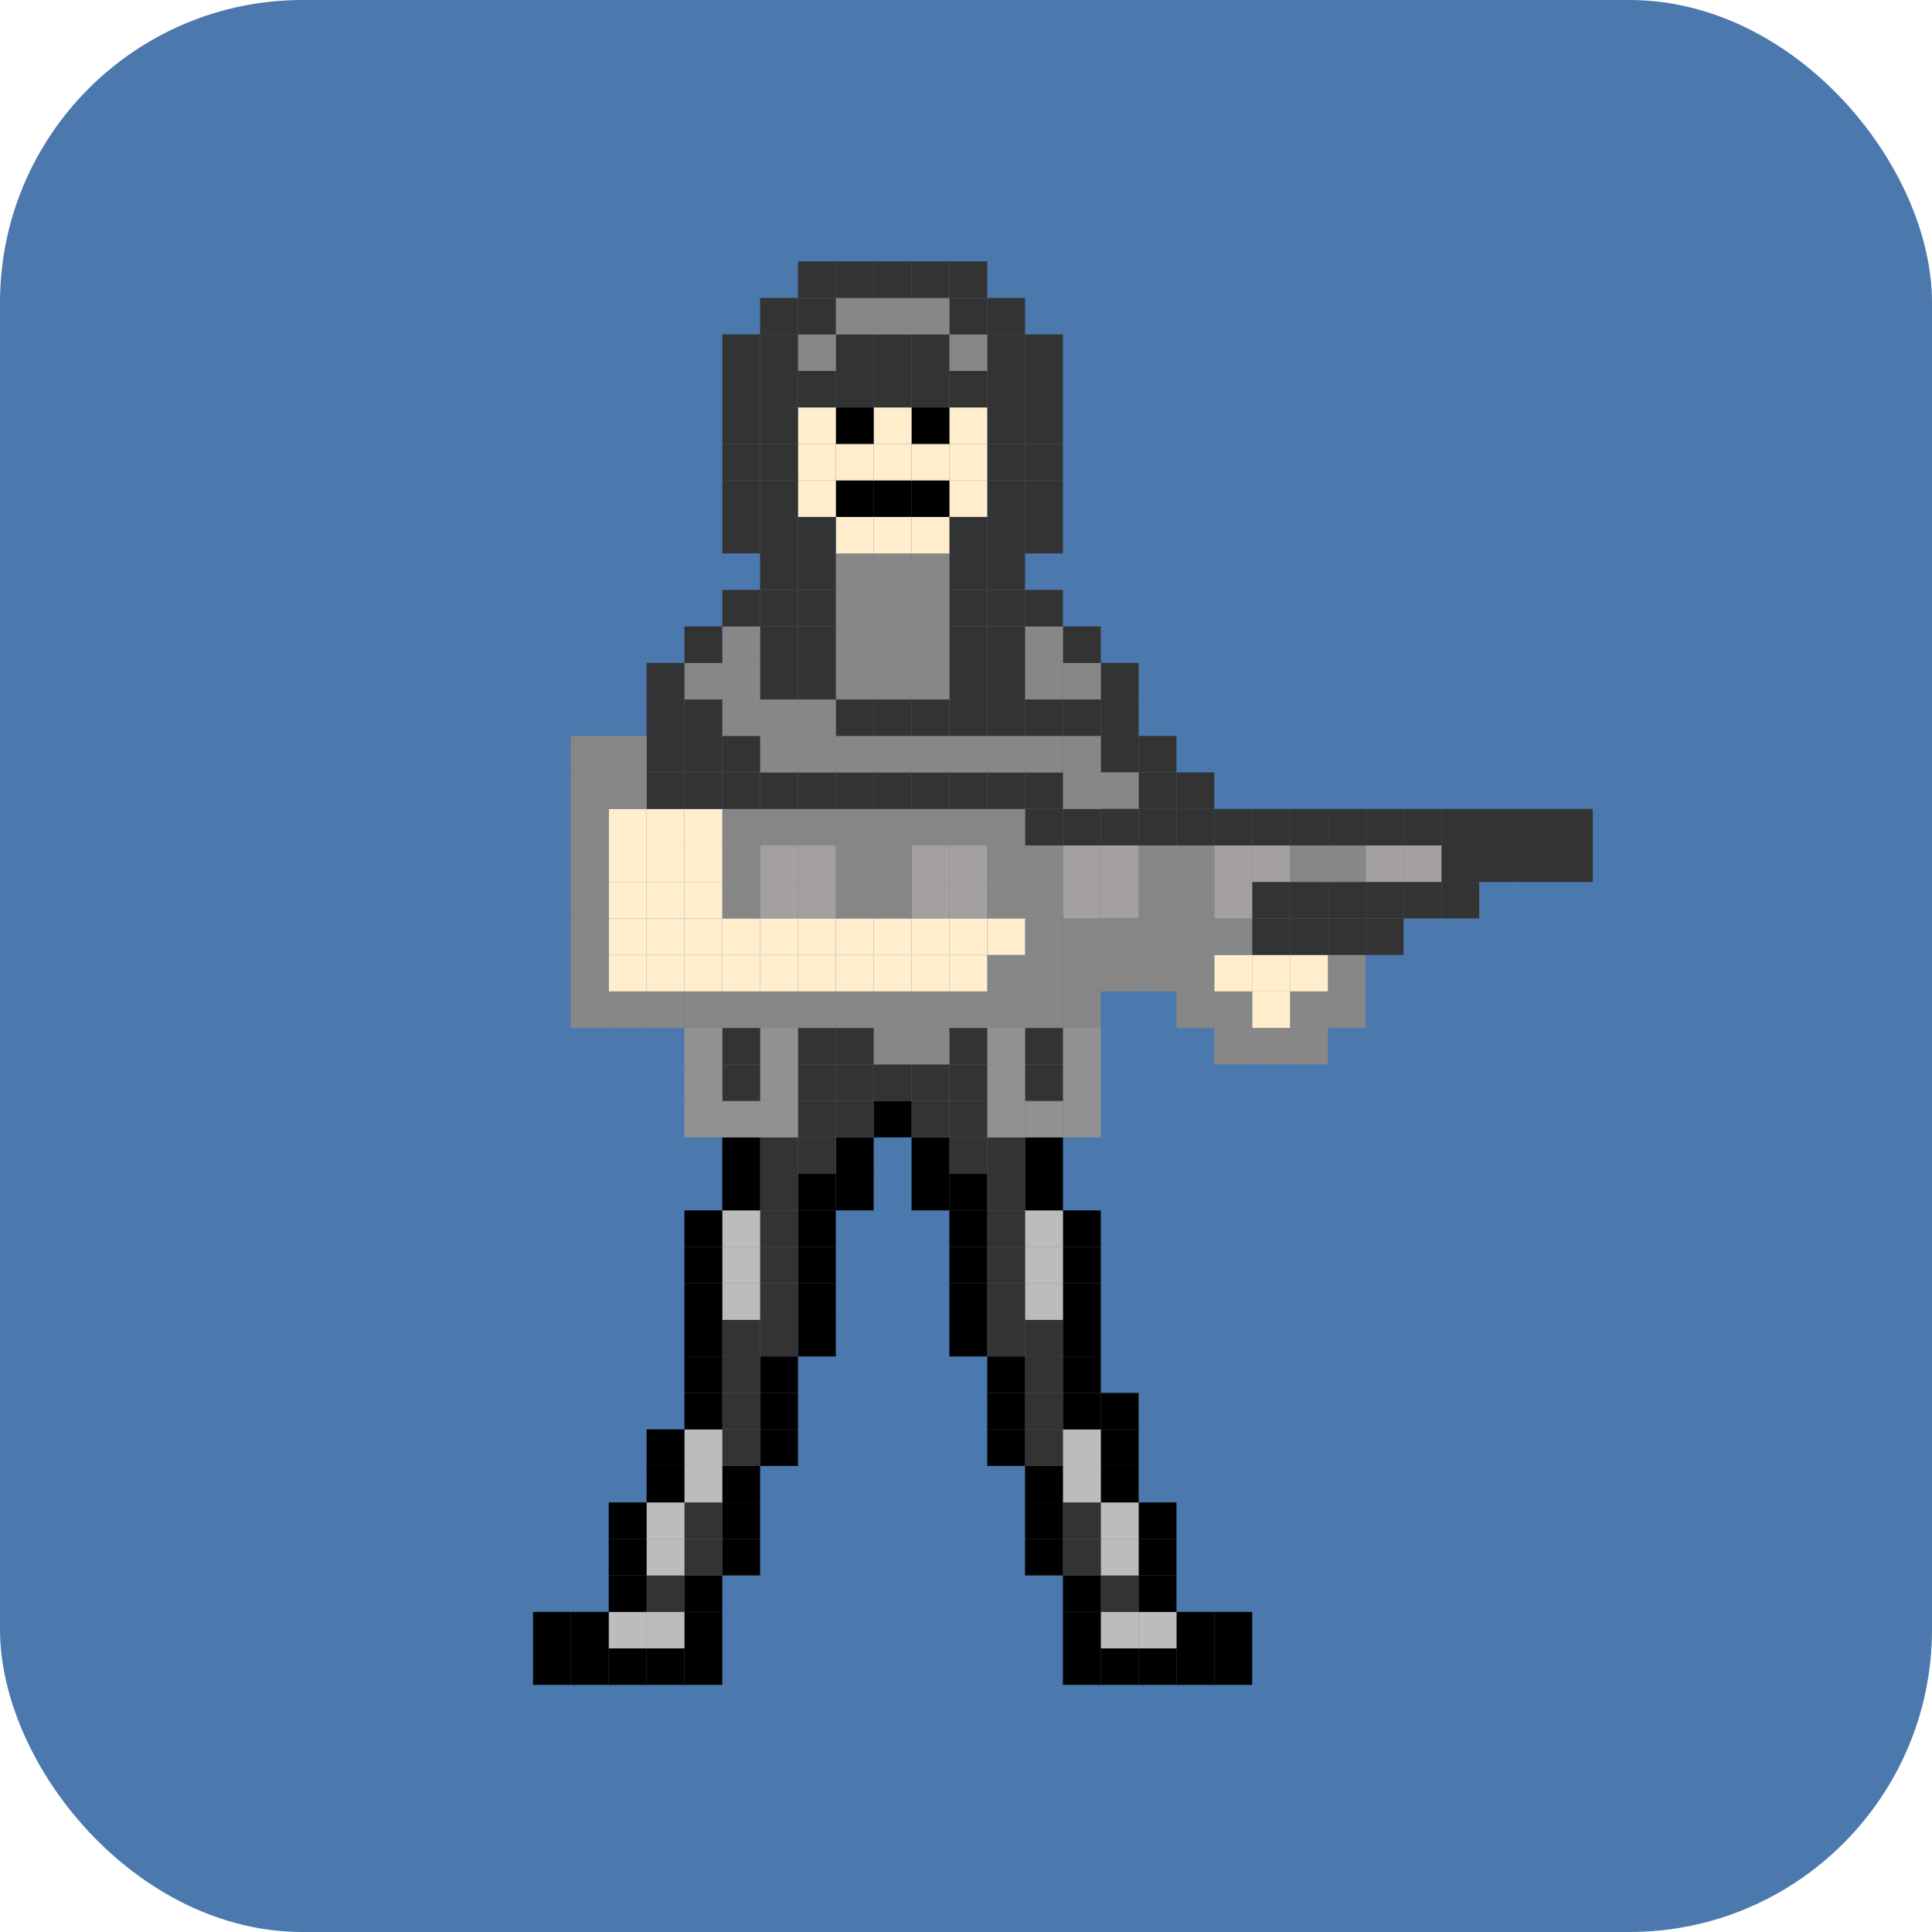 <svg id="Layer_1" data-name="Layer 1" xmlns="http://www.w3.org/2000/svg" viewBox="0 0 473 473">
  <defs>
    <style>
      .cls-1 {
        fill: #4b79ad;
      }

      .cls-2 {
        fill: #333;
      }

      .cls-3 {
        fill: #a5a0a0;
      }

      .cls-4 {
        fill: #878787;
      }

      .cls-5 {
        fill: #ffedcc;
      }

      .cls-6 {
        fill: #bcbcbc;
      }

      .cls-7 {
        fill: #919191;
      }
    </style>
  </defs>
  <title>trooper</title>
  <rect class="cls-1" width="473" height="473" rx="74.07" ry="74.07"/>
  <g>
    <rect class="cls-2" x="380.68" y="206.98" width="9.27" height="8.94"/>
    <rect class="cls-2" x="380.68" y="198.04" width="9.27" height="8.94"/>
    <rect class="cls-2" x="371.43" y="206.98" width="9.26" height="8.94"/>
    <rect class="cls-2" x="371.43" y="198.04" width="9.26" height="8.94"/>
    <rect class="cls-2" x="362.15" y="206.98" width="9.27" height="8.94"/>
    <rect class="cls-2" x="362.15" y="198.04" width="9.27" height="8.94"/>
    <rect class="cls-2" x="352.9" y="215.91" width="9.26" height="8.94"/>
    <rect class="cls-2" x="352.9" y="206.98" width="9.26" height="8.94"/>
    <rect class="cls-2" x="352.9" y="198.04" width="9.26" height="8.94"/>
    <rect class="cls-2" x="343.62" y="215.91" width="9.27" height="8.94"/>
    <rect class="cls-3" x="343.62" y="206.98" width="9.27" height="8.94"/>
    <rect class="cls-2" x="343.62" y="198.04" width="9.27" height="8.94"/>
    <rect class="cls-2" x="334.36" y="224.85" width="9.26" height="8.94"/>
    <rect class="cls-2" x="334.36" y="215.91" width="9.26" height="8.94"/>
    <rect class="cls-3" x="334.36" y="206.98" width="9.26" height="8.94"/>
    <rect class="cls-2" x="334.36" y="198.04" width="9.26" height="8.94"/>
    <rect class="cls-4" x="325.09" y="242.72" width="9.27" height="8.94"/>
    <rect class="cls-4" x="325.09" y="233.78" width="9.27" height="8.94"/>
    <rect class="cls-2" x="325.09" y="224.85" width="9.27" height="8.94"/>
    <rect class="cls-2" x="325.09" y="215.91" width="9.27" height="8.94"/>
    <rect class="cls-4" x="325.09" y="206.98" width="9.27" height="8.94"/>
    <rect class="cls-2" x="325.09" y="198.04" width="9.27" height="8.94"/>
    <rect class="cls-4" x="315.82" y="251.65" width="9.27" height="8.94"/>
    <rect class="cls-4" x="315.82" y="242.72" width="9.27" height="8.94"/>
    <rect class="cls-5" x="315.82" y="233.78" width="9.27" height="8.94"/>
    <rect class="cls-2" x="315.82" y="224.85" width="9.27" height="8.94"/>
    <rect class="cls-2" x="315.82" y="215.91" width="9.27" height="8.94"/>
    <rect class="cls-4" x="315.82" y="206.98" width="9.27" height="8.94"/>
    <rect class="cls-2" x="315.82" y="198.04" width="9.27" height="8.94"/>
    <rect class="cls-4" x="306.56" y="251.65" width="9.26" height="8.94"/>
    <rect class="cls-5" x="306.56" y="242.72" width="9.26" height="8.94"/>
    <rect class="cls-5" x="306.56" y="233.78" width="9.26" height="8.94"/>
    <rect class="cls-2" x="306.56" y="224.85" width="9.26" height="8.94"/>
    <rect class="cls-2" x="306.56" y="215.91" width="9.26" height="8.94"/>
    <rect class="cls-3" x="306.56" y="206.98" width="9.26" height="8.94"/>
    <rect class="cls-2" x="306.56" y="198.04" width="9.26" height="8.94"/>
    <rect x="297.29" y="403.56" width="9.27" height="8.94"/>
    <rect x="297.29" y="394.63" width="9.27" height="8.94"/>
    <rect class="cls-4" x="297.29" y="251.65" width="9.27" height="8.94"/>
    <rect class="cls-4" x="297.29" y="242.72" width="9.27" height="8.94"/>
    <rect class="cls-5" x="297.29" y="233.78" width="9.27" height="8.94"/>
    <rect class="cls-4" x="297.29" y="224.85" width="9.27" height="8.94"/>
    <rect class="cls-3" x="297.29" y="215.91" width="9.27" height="8.94"/>
    <rect class="cls-3" x="297.29" y="206.98" width="9.27" height="8.94"/>
    <rect class="cls-2" x="297.29" y="198.04" width="9.27" height="8.94"/>
    <rect x="288.03" y="403.56" width="9.26" height="8.94"/>
    <rect x="288.03" y="394.63" width="9.26" height="8.94"/>
    <rect class="cls-4" x="288.03" y="242.72" width="9.26" height="8.94"/>
    <rect class="cls-4" x="288.03" y="233.78" width="9.26" height="8.94"/>
    <rect class="cls-4" x="288.03" y="224.85" width="9.26" height="8.94"/>
    <rect class="cls-4" x="288.03" y="215.91" width="9.26" height="8.94"/>
    <rect class="cls-4" x="288.03" y="206.98" width="9.26" height="8.94"/>
    <rect class="cls-2" x="288.03" y="198.04" width="9.26" height="8.94"/>
    <rect class="cls-2" x="288.03" y="189.11" width="9.26" height="8.94"/>
    <rect x="278.76" y="403.56" width="9.27" height="8.94"/>
    <rect class="cls-6" x="278.76" y="394.63" width="9.27" height="8.94"/>
    <rect x="278.76" y="385.69" width="9.27" height="8.94"/>
    <rect x="278.76" y="376.76" width="9.27" height="8.94"/>
    <rect x="278.76" y="367.82" width="9.27" height="8.94"/>
    <rect class="cls-4" x="278.76" y="233.78" width="9.27" height="8.94"/>
    <rect class="cls-4" x="278.76" y="224.85" width="9.27" height="8.94"/>
    <rect class="cls-4" x="278.76" y="215.91" width="9.27" height="8.94"/>
    <rect class="cls-4" x="278.76" y="206.98" width="9.27" height="8.94"/>
    <rect class="cls-2" x="278.76" y="198.04" width="9.27" height="8.94"/>
    <rect class="cls-2" x="278.76" y="189.11" width="9.27" height="8.94"/>
    <rect class="cls-2" x="278.76" y="180.17" width="9.27" height="8.94"/>
    <rect x="269.5" y="403.56" width="9.26" height="8.94"/>
    <rect class="cls-6" x="269.5" y="394.63" width="9.26" height="8.94"/>
    <rect class="cls-2" x="269.5" y="385.69" width="9.26" height="8.94"/>
    <rect class="cls-6" x="269.5" y="376.76" width="9.26" height="8.94"/>
    <rect class="cls-6" x="269.5" y="367.82" width="9.26" height="8.94"/>
    <rect x="269.5" y="358.89" width="9.26" height="8.94"/>
    <rect x="269.5" y="349.95" width="9.26" height="8.94"/>
    <rect x="269.5" y="341.02" width="9.26" height="8.94"/>
    <rect class="cls-2" x="269.5" y="162.3" width="9.26" height="8.94"/>
    <rect class="cls-2" x="269.5" y="171.24" width="9.26" height="8.94"/>
    <rect class="cls-2" x="269.5" y="180.17" width="9.26" height="8.94"/>
    <rect class="cls-4" x="269.5" y="189.11" width="9.26" height="8.94"/>
    <rect class="cls-2" x="269.5" y="198.04" width="9.26" height="8.94"/>
    <rect class="cls-3" x="269.5" y="206.98" width="9.26" height="8.94"/>
    <rect class="cls-3" x="269.5" y="215.91" width="9.26" height="8.94"/>
    <rect class="cls-4" x="269.5" y="224.85" width="9.26" height="8.94"/>
    <rect class="cls-4" x="269.5" y="233.78" width="9.26" height="8.94"/>
    <rect x="260.23" y="403.56" width="9.27" height="8.94"/>
    <rect x="260.23" y="394.63" width="9.27" height="8.94"/>
    <rect x="260.23" y="385.69" width="9.27" height="8.94"/>
    <rect class="cls-2" x="260.23" y="376.76" width="9.27" height="8.94"/>
    <rect class="cls-2" x="260.23" y="367.82" width="9.27" height="8.94"/>
    <rect class="cls-6" x="260.23" y="358.89" width="9.27" height="8.94"/>
    <rect class="cls-6" x="260.23" y="349.95" width="9.27" height="8.94"/>
    <rect x="260.23" y="341.02" width="9.27" height="8.94"/>
    <rect x="260.23" y="332.08" width="9.27" height="8.94"/>
    <rect x="260.23" y="323.13" width="9.27" height="8.95"/>
    <rect x="260.23" y="314.2" width="9.27" height="8.94"/>
    <rect x="260.23" y="305.26" width="9.27" height="8.94"/>
    <rect x="260.23" y="296.33" width="9.27" height="8.94"/>
    <rect class="cls-7" x="260.23" y="269.52" width="9.27" height="8.94"/>
    <rect class="cls-7" x="260.23" y="260.59" width="9.27" height="8.94"/>
    <rect class="cls-7" x="260.23" y="251.65" width="9.27" height="8.94"/>
    <rect class="cls-4" x="260.23" y="242.72" width="9.27" height="8.94"/>
    <rect class="cls-4" x="260.23" y="233.78" width="9.27" height="8.94"/>
    <rect class="cls-4" x="260.23" y="224.85" width="9.27" height="8.94"/>
    <rect class="cls-3" x="260.23" y="215.91" width="9.27" height="8.94"/>
    <rect class="cls-3" x="260.23" y="206.98" width="9.27" height="8.94"/>
    <rect class="cls-2" x="260.23" y="198.04" width="9.27" height="8.94"/>
    <rect class="cls-4" x="260.23" y="189.11" width="9.27" height="8.94"/>
    <rect class="cls-4" x="260.23" y="180.17" width="9.27" height="8.94"/>
    <rect class="cls-2" x="260.23" y="171.24" width="9.27" height="8.94"/>
    <rect class="cls-4" x="260.23" y="162.3" width="9.27" height="8.94"/>
    <rect class="cls-2" x="260.23" y="153.37" width="9.27" height="8.94"/>
    <rect x="250.96" y="376.76" width="9.27" height="8.94"/>
    <rect x="250.96" y="367.82" width="9.27" height="8.94"/>
    <rect x="250.96" y="358.89" width="9.27" height="8.94"/>
    <rect class="cls-2" x="250.96" y="349.95" width="9.27" height="8.94"/>
    <rect class="cls-2" x="250.96" y="341.02" width="9.27" height="8.94"/>
    <rect class="cls-2" x="250.96" y="332.08" width="9.27" height="8.94"/>
    <rect class="cls-2" x="250.96" y="323.13" width="9.27" height="8.95"/>
    <rect class="cls-6" x="250.96" y="314.2" width="9.27" height="8.94"/>
    <rect class="cls-6" x="250.96" y="305.26" width="9.27" height="8.94"/>
    <rect class="cls-6" x="250.96" y="296.33" width="9.27" height="8.94"/>
    <rect x="250.96" y="287.39" width="9.27" height="8.94"/>
    <rect x="250.96" y="278.46" width="9.27" height="8.94"/>
    <rect class="cls-7" x="250.96" y="269.52" width="9.27" height="8.94"/>
    <rect class="cls-2" x="250.96" y="260.59" width="9.27" height="8.94"/>
    <rect class="cls-2" x="250.96" y="251.65" width="9.27" height="8.94"/>
    <rect class="cls-4" x="250.96" y="242.72" width="9.27" height="8.94"/>
    <rect class="cls-4" x="250.96" y="233.78" width="9.27" height="8.94"/>
    <rect class="cls-4" x="250.96" y="224.85" width="9.27" height="8.94"/>
    <rect class="cls-4" x="250.96" y="215.91" width="9.27" height="8.94"/>
    <rect class="cls-4" x="250.96" y="206.98" width="9.27" height="8.94"/>
    <rect class="cls-2" x="250.96" y="198.04" width="9.27" height="8.94"/>
    <rect class="cls-2" x="250.96" y="189.11" width="9.27" height="8.94"/>
    <rect class="cls-4" x="250.96" y="180.17" width="9.27" height="8.94"/>
    <rect class="cls-2" x="250.96" y="171.24" width="9.27" height="8.94"/>
    <rect class="cls-4" x="250.96" y="162.3" width="9.27" height="8.94"/>
    <rect class="cls-4" x="250.96" y="153.37" width="9.27" height="8.94"/>
    <rect class="cls-2" x="250.96" y="144.42" width="9.27" height="8.95"/>
    <rect class="cls-2" x="250.96" y="126.55" width="9.27" height="8.94"/>
    <rect class="cls-2" x="250.96" y="117.61" width="9.27" height="8.94"/>
    <rect class="cls-2" x="250.96" y="108.68" width="9.27" height="8.94"/>
    <rect class="cls-2" x="250.96" y="99.74" width="9.27" height="8.94"/>
    <rect class="cls-2" x="250.96" y="90.81" width="9.27" height="8.94"/>
    <rect class="cls-2" x="250.96" y="81.87" width="9.27" height="8.94"/>
    <rect x="241.7" y="349.95" width="9.26" height="8.94"/>
    <rect x="241.7" y="341.02" width="9.26" height="8.94"/>
    <rect x="241.7" y="332.08" width="9.26" height="8.94"/>
    <rect class="cls-2" x="241.7" y="323.13" width="9.26" height="8.95"/>
    <rect class="cls-2" x="241.7" y="314.2" width="9.26" height="8.94"/>
    <rect class="cls-2" x="241.7" y="305.26" width="9.26" height="8.94"/>
    <rect class="cls-2" x="241.7" y="296.33" width="9.26" height="8.94"/>
    <rect class="cls-2" x="241.7" y="287.39" width="9.26" height="8.94"/>
    <rect class="cls-2" x="241.7" y="278.46" width="9.26" height="8.94"/>
    <rect class="cls-7" x="241.7" y="269.52" width="9.26" height="8.94"/>
    <rect class="cls-7" x="241.7" y="260.59" width="9.26" height="8.94"/>
    <rect class="cls-7" x="241.7" y="251.65" width="9.26" height="8.94"/>
    <rect class="cls-4" x="241.7" y="242.72" width="9.26" height="8.94"/>
    <rect class="cls-4" x="241.7" y="233.78" width="9.26" height="8.94"/>
    <rect class="cls-5" x="241.7" y="224.85" width="9.26" height="8.94"/>
    <rect class="cls-4" x="241.7" y="215.91" width="9.26" height="8.94"/>
    <rect class="cls-4" x="241.7" y="206.98" width="9.26" height="8.94"/>
    <rect class="cls-4" x="241.7" y="198.04" width="9.26" height="8.94"/>
    <rect class="cls-2" x="241.7" y="189.11" width="9.26" height="8.94"/>
    <rect class="cls-4" x="241.7" y="180.17" width="9.26" height="8.94"/>
    <rect class="cls-2" x="241.7" y="171.24" width="9.26" height="8.94"/>
    <rect class="cls-2" x="241.7" y="162.3" width="9.26" height="8.94"/>
    <rect class="cls-2" x="241.7" y="153.37" width="9.26" height="8.94"/>
    <rect class="cls-2" x="241.7" y="144.42" width="9.26" height="8.95"/>
    <rect class="cls-2" x="241.7" y="135.48" width="9.26" height="8.94"/>
    <rect class="cls-2" x="241.7" y="126.55" width="9.26" height="8.94"/>
    <rect class="cls-2" x="241.7" y="117.61" width="9.26" height="8.94"/>
    <rect class="cls-2" x="241.7" y="108.68" width="9.26" height="8.94"/>
    <rect class="cls-2" x="241.7" y="99.74" width="9.26" height="8.94"/>
    <rect class="cls-2" x="241.7" y="90.81" width="9.26" height="8.94"/>
    <rect class="cls-2" x="241.7" y="81.87" width="9.26" height="8.94"/>
    <rect class="cls-2" x="241.7" y="72.94" width="9.26" height="8.94"/>
    <rect x="232.42" y="323.13" width="9.27" height="8.95"/>
    <rect x="232.42" y="314.2" width="9.27" height="8.94"/>
    <rect x="232.42" y="305.26" width="9.27" height="8.94"/>
    <rect x="232.42" y="296.33" width="9.27" height="8.94"/>
    <rect x="232.42" y="287.39" width="9.27" height="8.94"/>
    <rect class="cls-2" x="232.42" y="278.46" width="9.27" height="8.94"/>
    <rect class="cls-2" x="232.42" y="269.52" width="9.27" height="8.94"/>
    <rect class="cls-2" x="232.42" y="260.59" width="9.27" height="8.94"/>
    <rect class="cls-2" x="232.42" y="251.65" width="9.27" height="8.94"/>
    <rect class="cls-4" x="232.42" y="242.72" width="9.27" height="8.94"/>
    <rect class="cls-5" x="232.42" y="233.78" width="9.27" height="8.94"/>
    <rect class="cls-5" x="232.42" y="224.85" width="9.27" height="8.94"/>
    <rect class="cls-3" x="232.42" y="215.91" width="9.27" height="8.94"/>
    <rect class="cls-3" x="232.42" y="206.98" width="9.27" height="8.94"/>
    <rect class="cls-4" x="232.42" y="198.04" width="9.27" height="8.94"/>
    <rect class="cls-2" x="232.42" y="189.11" width="9.27" height="8.94"/>
    <rect class="cls-4" x="232.42" y="180.17" width="9.27" height="8.94"/>
    <rect class="cls-2" x="232.42" y="171.24" width="9.27" height="8.94"/>
    <rect class="cls-2" x="232.42" y="162.3" width="9.27" height="8.94"/>
    <rect class="cls-2" x="232.42" y="153.37" width="9.27" height="8.94"/>
    <rect class="cls-2" x="232.42" y="144.42" width="9.27" height="8.95"/>
    <rect class="cls-2" x="232.42" y="135.48" width="9.27" height="8.94"/>
    <rect class="cls-2" x="232.42" y="126.55" width="9.27" height="8.94"/>
    <rect class="cls-5" x="232.42" y="117.61" width="9.27" height="8.94"/>
    <rect class="cls-5" x="232.42" y="108.68" width="9.27" height="8.94"/>
    <rect class="cls-5" x="232.42" y="99.74" width="9.27" height="8.94"/>
    <rect class="cls-2" x="232.42" y="90.81" width="9.27" height="8.94"/>
    <rect class="cls-4" x="232.42" y="81.87" width="9.27" height="8.94"/>
    <rect class="cls-2" x="232.42" y="72.94" width="9.27" height="8.94"/>
    <rect class="cls-2" x="232.42" y="64" width="9.27" height="8.94"/>
    <rect x="223.17" y="287.39" width="9.26" height="8.94"/>
    <rect x="223.17" y="278.46" width="9.26" height="8.94"/>
    <rect class="cls-2" x="223.17" y="269.52" width="9.26" height="8.94"/>
    <rect class="cls-2" x="223.17" y="260.59" width="9.26" height="8.94"/>
    <rect class="cls-4" x="223.17" y="251.65" width="9.26" height="8.94"/>
    <rect class="cls-4" x="223.17" y="242.72" width="9.26" height="8.94"/>
    <rect class="cls-5" x="223.17" y="233.78" width="9.26" height="8.94"/>
    <rect class="cls-5" x="223.17" y="224.85" width="9.26" height="8.94"/>
    <rect class="cls-3" x="223.17" y="215.91" width="9.26" height="8.94"/>
    <rect class="cls-3" x="223.17" y="206.98" width="9.26" height="8.94"/>
    <rect class="cls-4" x="223.17" y="198.04" width="9.26" height="8.94"/>
    <rect class="cls-2" x="223.17" y="189.11" width="9.26" height="8.94"/>
    <rect class="cls-4" x="223.17" y="180.17" width="9.26" height="8.94"/>
    <rect class="cls-2" x="223.17" y="171.24" width="9.26" height="8.94"/>
    <rect class="cls-4" x="223.17" y="162.3" width="9.26" height="8.94"/>
    <rect class="cls-4" x="223.17" y="153.37" width="9.26" height="8.94"/>
    <rect class="cls-4" x="223.17" y="144.42" width="9.26" height="8.95"/>
    <rect class="cls-4" x="223.17" y="135.48" width="9.26" height="8.94"/>
    <rect class="cls-5" x="223.17" y="126.55" width="9.26" height="8.94"/>
    <rect x="223.17" y="117.61" width="9.26" height="8.94"/>
    <rect class="cls-5" x="223.17" y="108.68" width="9.26" height="8.94"/>
    <rect x="223.17" y="99.74" width="9.26" height="8.94"/>
    <rect class="cls-2" x="223.17" y="90.81" width="9.26" height="8.94"/>
    <rect class="cls-2" x="223.17" y="81.87" width="9.26" height="8.94"/>
    <rect class="cls-4" x="223.17" y="72.94" width="9.26" height="8.94"/>
    <rect class="cls-2" x="223.17" y="64" width="9.26" height="8.94"/>
    <rect x="213.89" y="269.52" width="9.27" height="8.94"/>
    <rect class="cls-2" x="213.89" y="260.59" width="9.27" height="8.94"/>
    <rect class="cls-4" x="213.89" y="251.65" width="9.27" height="8.94"/>
    <rect class="cls-4" x="213.89" y="242.72" width="9.27" height="8.94"/>
    <rect class="cls-5" x="213.89" y="233.78" width="9.27" height="8.94"/>
    <rect class="cls-5" x="213.89" y="224.85" width="9.27" height="8.94"/>
    <rect class="cls-4" x="213.89" y="215.91" width="9.27" height="8.94"/>
    <rect class="cls-4" x="213.89" y="206.98" width="9.27" height="8.94"/>
    <rect class="cls-4" x="213.89" y="198.04" width="9.27" height="8.94"/>
    <rect class="cls-2" x="213.89" y="189.11" width="9.27" height="8.94"/>
    <rect class="cls-4" x="213.89" y="180.17" width="9.27" height="8.94"/>
    <rect class="cls-2" x="213.89" y="171.24" width="9.27" height="8.94"/>
    <rect class="cls-4" x="213.89" y="162.3" width="9.27" height="8.94"/>
    <rect class="cls-4" x="213.89" y="153.37" width="9.27" height="8.94"/>
    <rect class="cls-4" x="213.89" y="144.42" width="9.27" height="8.95"/>
    <rect class="cls-4" x="213.89" y="135.48" width="9.27" height="8.94"/>
    <rect class="cls-5" x="213.89" y="126.55" width="9.27" height="8.94"/>
    <rect x="213.89" y="117.61" width="9.27" height="8.94"/>
    <rect class="cls-5" x="213.89" y="108.68" width="9.27" height="8.94"/>
    <rect class="cls-5" x="213.89" y="99.74" width="9.27" height="8.94"/>
    <rect class="cls-2" x="213.89" y="90.81" width="9.27" height="8.94"/>
    <rect class="cls-2" x="213.89" y="81.87" width="9.27" height="8.94"/>
    <rect class="cls-4" x="213.89" y="72.94" width="9.27" height="8.94"/>
    <rect class="cls-2" x="213.89" y="64" width="9.27" height="8.94"/>
    <rect x="204.64" y="287.39" width="9.26" height="8.94"/>
    <rect x="204.64" y="278.46" width="9.26" height="8.94"/>
    <rect class="cls-2" x="204.64" y="269.52" width="9.26" height="8.94"/>
    <rect class="cls-2" x="204.64" y="260.59" width="9.26" height="8.94"/>
    <rect class="cls-2" x="204.64" y="251.65" width="9.26" height="8.94"/>
    <rect class="cls-4" x="204.64" y="242.72" width="9.26" height="8.94"/>
    <rect class="cls-5" x="204.64" y="233.78" width="9.26" height="8.94"/>
    <rect class="cls-5" x="204.64" y="224.85" width="9.26" height="8.94"/>
    <rect class="cls-4" x="204.64" y="215.91" width="9.26" height="8.94"/>
    <rect class="cls-4" x="204.64" y="206.98" width="9.26" height="8.94"/>
    <rect class="cls-4" x="204.64" y="198.04" width="9.26" height="8.94"/>
    <rect class="cls-2" x="204.64" y="189.11" width="9.26" height="8.94"/>
    <rect class="cls-4" x="204.64" y="180.17" width="9.26" height="8.94"/>
    <rect class="cls-2" x="204.64" y="171.24" width="9.26" height="8.94"/>
    <rect class="cls-4" x="204.64" y="162.3" width="9.26" height="8.94"/>
    <rect class="cls-4" x="204.64" y="153.37" width="9.26" height="8.94"/>
    <rect class="cls-4" x="204.64" y="144.42" width="9.26" height="8.95"/>
    <rect class="cls-4" x="204.64" y="135.48" width="9.26" height="8.94"/>
    <rect class="cls-5" x="204.64" y="126.55" width="9.26" height="8.94"/>
    <rect x="204.64" y="117.61" width="9.26" height="8.94"/>
    <rect class="cls-5" x="204.64" y="108.68" width="9.26" height="8.94"/>
    <rect x="204.64" y="99.74" width="9.26" height="8.94"/>
    <rect class="cls-2" x="204.64" y="90.81" width="9.26" height="8.94"/>
    <rect class="cls-2" x="204.64" y="81.87" width="9.26" height="8.94"/>
    <rect class="cls-4" x="204.64" y="72.94" width="9.26" height="8.94"/>
    <rect class="cls-2" x="204.64" y="64" width="9.26" height="8.94"/>
    <rect x="195.36" y="323.13" width="9.27" height="8.95"/>
    <rect x="195.36" y="314.2" width="9.27" height="8.94"/>
    <rect x="195.36" y="305.26" width="9.27" height="8.94"/>
    <rect x="195.36" y="296.33" width="9.27" height="8.94"/>
    <rect x="195.36" y="287.39" width="9.27" height="8.94"/>
    <rect class="cls-2" x="195.36" y="278.46" width="9.27" height="8.94"/>
    <rect class="cls-2" x="195.36" y="269.52" width="9.27" height="8.94"/>
    <rect class="cls-2" x="195.36" y="260.59" width="9.27" height="8.94"/>
    <rect class="cls-2" x="195.36" y="251.65" width="9.27" height="8.94"/>
    <rect class="cls-4" x="195.36" y="242.72" width="9.27" height="8.94"/>
    <rect class="cls-5" x="195.36" y="233.78" width="9.27" height="8.94"/>
    <rect class="cls-5" x="195.36" y="224.85" width="9.27" height="8.94"/>
    <rect class="cls-3" x="195.36" y="215.91" width="9.27" height="8.94"/>
    <rect class="cls-3" x="195.36" y="206.98" width="9.27" height="8.94"/>
    <rect class="cls-4" x="195.36" y="198.04" width="9.27" height="8.94"/>
    <rect class="cls-2" x="195.36" y="189.11" width="9.27" height="8.94"/>
    <rect class="cls-4" x="195.36" y="180.17" width="9.27" height="8.94"/>
    <rect class="cls-4" x="195.36" y="171.24" width="9.27" height="8.94"/>
    <rect class="cls-2" x="195.36" y="162.3" width="9.27" height="8.94"/>
    <rect class="cls-2" x="195.36" y="153.37" width="9.27" height="8.94"/>
    <rect class="cls-2" x="195.36" y="144.42" width="9.27" height="8.95"/>
    <rect class="cls-2" x="195.36" y="135.48" width="9.27" height="8.94"/>
    <rect class="cls-2" x="195.36" y="126.55" width="9.27" height="8.94"/>
    <rect class="cls-5" x="195.36" y="117.61" width="9.27" height="8.94"/>
    <rect class="cls-5" x="195.36" y="108.68" width="9.27" height="8.94"/>
    <rect class="cls-5" x="195.36" y="99.74" width="9.27" height="8.94"/>
    <rect class="cls-2" x="195.36" y="90.81" width="9.27" height="8.94"/>
    <rect class="cls-4" x="195.36" y="81.87" width="9.27" height="8.94"/>
    <rect class="cls-2" x="195.36" y="72.94" width="9.27" height="8.94"/>
    <rect class="cls-2" x="195.36" y="64" width="9.27" height="8.94"/>
    <rect x="186.09" y="349.95" width="9.27" height="8.94"/>
    <rect x="186.09" y="341.02" width="9.27" height="8.94"/>
    <rect x="186.09" y="332.08" width="9.27" height="8.94"/>
    <rect class="cls-2" x="186.09" y="323.13" width="9.27" height="8.95"/>
    <rect class="cls-2" x="186.09" y="314.2" width="9.27" height="8.94"/>
    <rect class="cls-2" x="186.09" y="305.26" width="9.27" height="8.94"/>
    <rect class="cls-2" x="186.09" y="296.33" width="9.27" height="8.94"/>
    <rect class="cls-2" x="186.09" y="287.39" width="9.27" height="8.94"/>
    <rect class="cls-2" x="186.09" y="278.46" width="9.27" height="8.94"/>
    <rect class="cls-7" x="186.09" y="269.52" width="9.27" height="8.94"/>
    <rect class="cls-7" x="186.09" y="260.59" width="9.27" height="8.94"/>
    <rect class="cls-7" x="186.09" y="251.65" width="9.27" height="8.94"/>
    <rect class="cls-4" x="186.09" y="242.72" width="9.27" height="8.94"/>
    <rect class="cls-5" x="186.09" y="233.78" width="9.27" height="8.94"/>
    <rect class="cls-5" x="186.09" y="224.85" width="9.27" height="8.94"/>
    <rect class="cls-3" x="186.09" y="215.91" width="9.27" height="8.94"/>
    <rect class="cls-3" x="186.09" y="206.98" width="9.27" height="8.94"/>
    <rect class="cls-4" x="186.09" y="198.04" width="9.27" height="8.94"/>
    <rect class="cls-2" x="186.09" y="189.11" width="9.27" height="8.94"/>
    <rect class="cls-4" x="186.09" y="180.17" width="9.27" height="8.94"/>
    <rect class="cls-4" x="186.09" y="171.24" width="9.27" height="8.94"/>
    <rect class="cls-2" x="186.09" y="162.3" width="9.27" height="8.94"/>
    <rect class="cls-2" x="186.09" y="153.37" width="9.27" height="8.94"/>
    <rect class="cls-2" x="186.09" y="144.42" width="9.27" height="8.95"/>
    <rect class="cls-2" x="186.09" y="135.48" width="9.27" height="8.94"/>
    <rect class="cls-2" x="186.09" y="126.55" width="9.27" height="8.94"/>
    <rect class="cls-2" x="186.09" y="117.61" width="9.27" height="8.94"/>
    <rect class="cls-2" x="186.09" y="108.68" width="9.27" height="8.94"/>
    <rect class="cls-2" x="186.09" y="99.74" width="9.27" height="8.94"/>
    <rect class="cls-2" x="186.09" y="90.81" width="9.27" height="8.94"/>
    <rect class="cls-2" x="186.09" y="81.87" width="9.27" height="8.94"/>
    <rect class="cls-2" x="186.09" y="72.94" width="9.27" height="8.94"/>
    <rect x="176.83" y="376.76" width="9.26" height="8.94"/>
    <rect x="176.83" y="367.82" width="9.26" height="8.94"/>
    <rect x="176.83" y="358.89" width="9.26" height="8.94"/>
    <rect class="cls-2" x="176.83" y="349.95" width="9.26" height="8.94"/>
    <rect class="cls-2" x="176.83" y="341.02" width="9.26" height="8.94"/>
    <rect class="cls-2" x="176.83" y="332.08" width="9.26" height="8.94"/>
    <rect class="cls-2" x="176.83" y="323.13" width="9.26" height="8.95"/>
    <rect class="cls-6" x="176.83" y="314.2" width="9.26" height="8.94"/>
    <rect class="cls-6" x="176.83" y="305.26" width="9.26" height="8.94"/>
    <rect class="cls-6" x="176.83" y="296.33" width="9.26" height="8.94"/>
    <rect x="176.83" y="287.39" width="9.26" height="8.94"/>
    <rect x="176.83" y="278.46" width="9.26" height="8.94"/>
    <rect class="cls-7" x="176.83" y="269.52" width="9.26" height="8.94"/>
    <rect class="cls-2" x="176.83" y="260.59" width="9.26" height="8.94"/>
    <rect class="cls-2" x="176.83" y="251.65" width="9.26" height="8.94"/>
    <rect class="cls-4" x="176.83" y="242.72" width="9.26" height="8.94"/>
    <rect class="cls-5" x="176.83" y="233.78" width="9.26" height="8.94"/>
    <rect class="cls-5" x="176.83" y="224.85" width="9.26" height="8.94"/>
    <rect class="cls-4" x="176.83" y="215.91" width="9.26" height="8.94"/>
    <rect class="cls-4" x="176.83" y="206.98" width="9.26" height="8.94"/>
    <rect class="cls-4" x="176.83" y="198.04" width="9.26" height="8.94"/>
    <rect class="cls-2" x="176.83" y="189.11" width="9.26" height="8.94"/>
    <rect class="cls-2" x="176.83" y="180.17" width="9.26" height="8.94"/>
    <rect class="cls-4" x="176.83" y="171.24" width="9.26" height="8.94"/>
    <rect class="cls-4" x="176.83" y="162.3" width="9.26" height="8.94"/>
    <rect class="cls-4" x="176.83" y="153.37" width="9.26" height="8.94"/>
    <rect class="cls-2" x="176.83" y="144.42" width="9.26" height="8.95"/>
    <rect class="cls-2" x="176.83" y="126.55" width="9.26" height="8.94"/>
    <rect class="cls-2" x="176.83" y="117.61" width="9.26" height="8.94"/>
    <rect class="cls-2" x="176.83" y="108.68" width="9.26" height="8.94"/>
    <rect class="cls-2" x="176.83" y="99.74" width="9.26" height="8.94"/>
    <rect class="cls-2" x="176.83" y="90.81" width="9.26" height="8.94"/>
    <rect class="cls-2" x="176.83" y="81.87" width="9.26" height="8.94"/>
    <rect x="167.56" y="403.56" width="9.27" height="8.94"/>
    <rect x="167.56" y="394.63" width="9.27" height="8.94"/>
    <rect x="167.56" y="385.69" width="9.27" height="8.94"/>
    <rect class="cls-2" x="167.56" y="376.76" width="9.27" height="8.94"/>
    <rect class="cls-2" x="167.56" y="367.82" width="9.27" height="8.94"/>
    <rect class="cls-6" x="167.56" y="358.89" width="9.27" height="8.94"/>
    <rect class="cls-6" x="167.56" y="349.95" width="9.27" height="8.94"/>
    <rect x="167.56" y="341.02" width="9.27" height="8.94"/>
    <rect x="167.56" y="332.08" width="9.27" height="8.94"/>
    <rect x="167.56" y="323.13" width="9.27" height="8.95"/>
    <rect x="167.56" y="314.2" width="9.27" height="8.94"/>
    <rect x="167.56" y="305.26" width="9.27" height="8.94"/>
    <rect x="167.56" y="296.33" width="9.27" height="8.94"/>
    <rect class="cls-7" x="167.56" y="269.52" width="9.27" height="8.94"/>
    <rect class="cls-7" x="167.56" y="260.59" width="9.27" height="8.94"/>
    <rect class="cls-7" x="167.56" y="251.65" width="9.27" height="8.94"/>
    <rect class="cls-4" x="167.56" y="242.72" width="9.27" height="8.94"/>
    <rect class="cls-5" x="167.56" y="233.78" width="9.27" height="8.94"/>
    <rect class="cls-5" x="167.56" y="224.85" width="9.27" height="8.94"/>
    <rect class="cls-5" x="167.56" y="215.91" width="9.27" height="8.94"/>
    <rect class="cls-5" x="167.56" y="206.98" width="9.27" height="8.94"/>
    <rect class="cls-5" x="167.56" y="198.04" width="9.27" height="8.94"/>
    <rect class="cls-2" x="167.56" y="189.11" width="9.27" height="8.94"/>
    <rect class="cls-2" x="167.56" y="180.17" width="9.27" height="8.94"/>
    <rect class="cls-2" x="167.56" y="171.24" width="9.27" height="8.94"/>
    <rect class="cls-4" x="167.56" y="162.3" width="9.27" height="8.94"/>
    <rect class="cls-2" x="167.56" y="153.37" width="9.27" height="8.94"/>
    <rect x="158.3" y="403.56" width="9.26" height="8.94"/>
    <rect class="cls-6" x="158.3" y="394.63" width="9.26" height="8.94"/>
    <rect class="cls-2" x="158.3" y="385.69" width="9.26" height="8.94"/>
    <rect class="cls-6" x="158.3" y="376.76" width="9.26" height="8.94"/>
    <rect class="cls-6" x="158.3" y="367.82" width="9.26" height="8.94"/>
    <rect x="158.3" y="358.89" width="9.26" height="8.94"/>
    <rect x="158.3" y="349.95" width="9.26" height="8.94"/>
    <rect class="cls-4" x="158.3" y="242.72" width="9.26" height="8.94"/>
    <rect class="cls-5" x="158.3" y="233.78" width="9.26" height="8.94"/>
    <rect class="cls-5" x="158.3" y="224.85" width="9.26" height="8.94"/>
    <rect class="cls-5" x="158.3" y="215.91" width="9.26" height="8.94"/>
    <rect class="cls-5" x="158.3" y="206.98" width="9.26" height="8.94"/>
    <rect class="cls-5" x="158.3" y="198.04" width="9.26" height="8.94"/>
    <rect class="cls-2" x="158.3" y="189.11" width="9.26" height="8.94"/>
    <rect class="cls-2" x="158.3" y="180.17" width="9.26" height="8.94"/>
    <rect class="cls-2" x="158.3" y="171.24" width="9.26" height="8.94"/>
    <rect class="cls-2" x="158.3" y="162.3" width="9.26" height="8.94"/>
    <rect x="149.03" y="403.56" width="9.27" height="8.94"/>
    <rect class="cls-6" x="149.03" y="394.63" width="9.27" height="8.94"/>
    <rect x="149.03" y="385.69" width="9.27" height="8.94"/>
    <rect x="149.03" y="376.76" width="9.27" height="8.94"/>
    <rect x="149.03" y="367.82" width="9.27" height="8.94"/>
    <rect class="cls-4" x="149.03" y="242.72" width="9.27" height="8.94"/>
    <rect class="cls-5" x="149.03" y="233.78" width="9.27" height="8.94"/>
    <rect class="cls-5" x="149.03" y="224.85" width="9.27" height="8.94"/>
    <rect class="cls-5" x="149.03" y="215.91" width="9.27" height="8.94"/>
    <rect class="cls-5" x="149.03" y="206.98" width="9.27" height="8.94"/>
    <rect class="cls-5" x="149.03" y="198.04" width="9.27" height="8.94"/>
    <rect class="cls-4" x="149.03" y="189.11" width="9.27" height="8.94"/>
    <rect class="cls-4" x="149.03" y="180.17" width="9.27" height="8.94"/>
    <rect x="139.77" y="403.56" width="9.26" height="8.94"/>
    <rect x="139.77" y="394.63" width="9.26" height="8.94"/>
    <rect class="cls-4" x="139.77" y="242.72" width="9.26" height="8.94"/>
    <rect class="cls-4" x="139.77" y="233.78" width="9.26" height="8.94"/>
    <rect class="cls-4" x="139.77" y="224.85" width="9.26" height="8.94"/>
    <rect class="cls-4" x="139.77" y="215.91" width="9.26" height="8.94"/>
    <rect class="cls-4" x="139.77" y="206.98" width="9.26" height="8.94"/>
    <rect class="cls-4" x="139.77" y="198.04" width="9.26" height="8.94"/>
    <rect class="cls-4" x="139.77" y="189.11" width="9.26" height="8.94"/>
    <rect class="cls-4" x="139.77" y="180.17" width="9.26" height="8.94"/>
    <rect x="130.5" y="403.56" width="9.27" height="8.94"/>
    <rect x="130.5" y="394.63" width="9.27" height="8.94"/>
  </g>
</svg>
